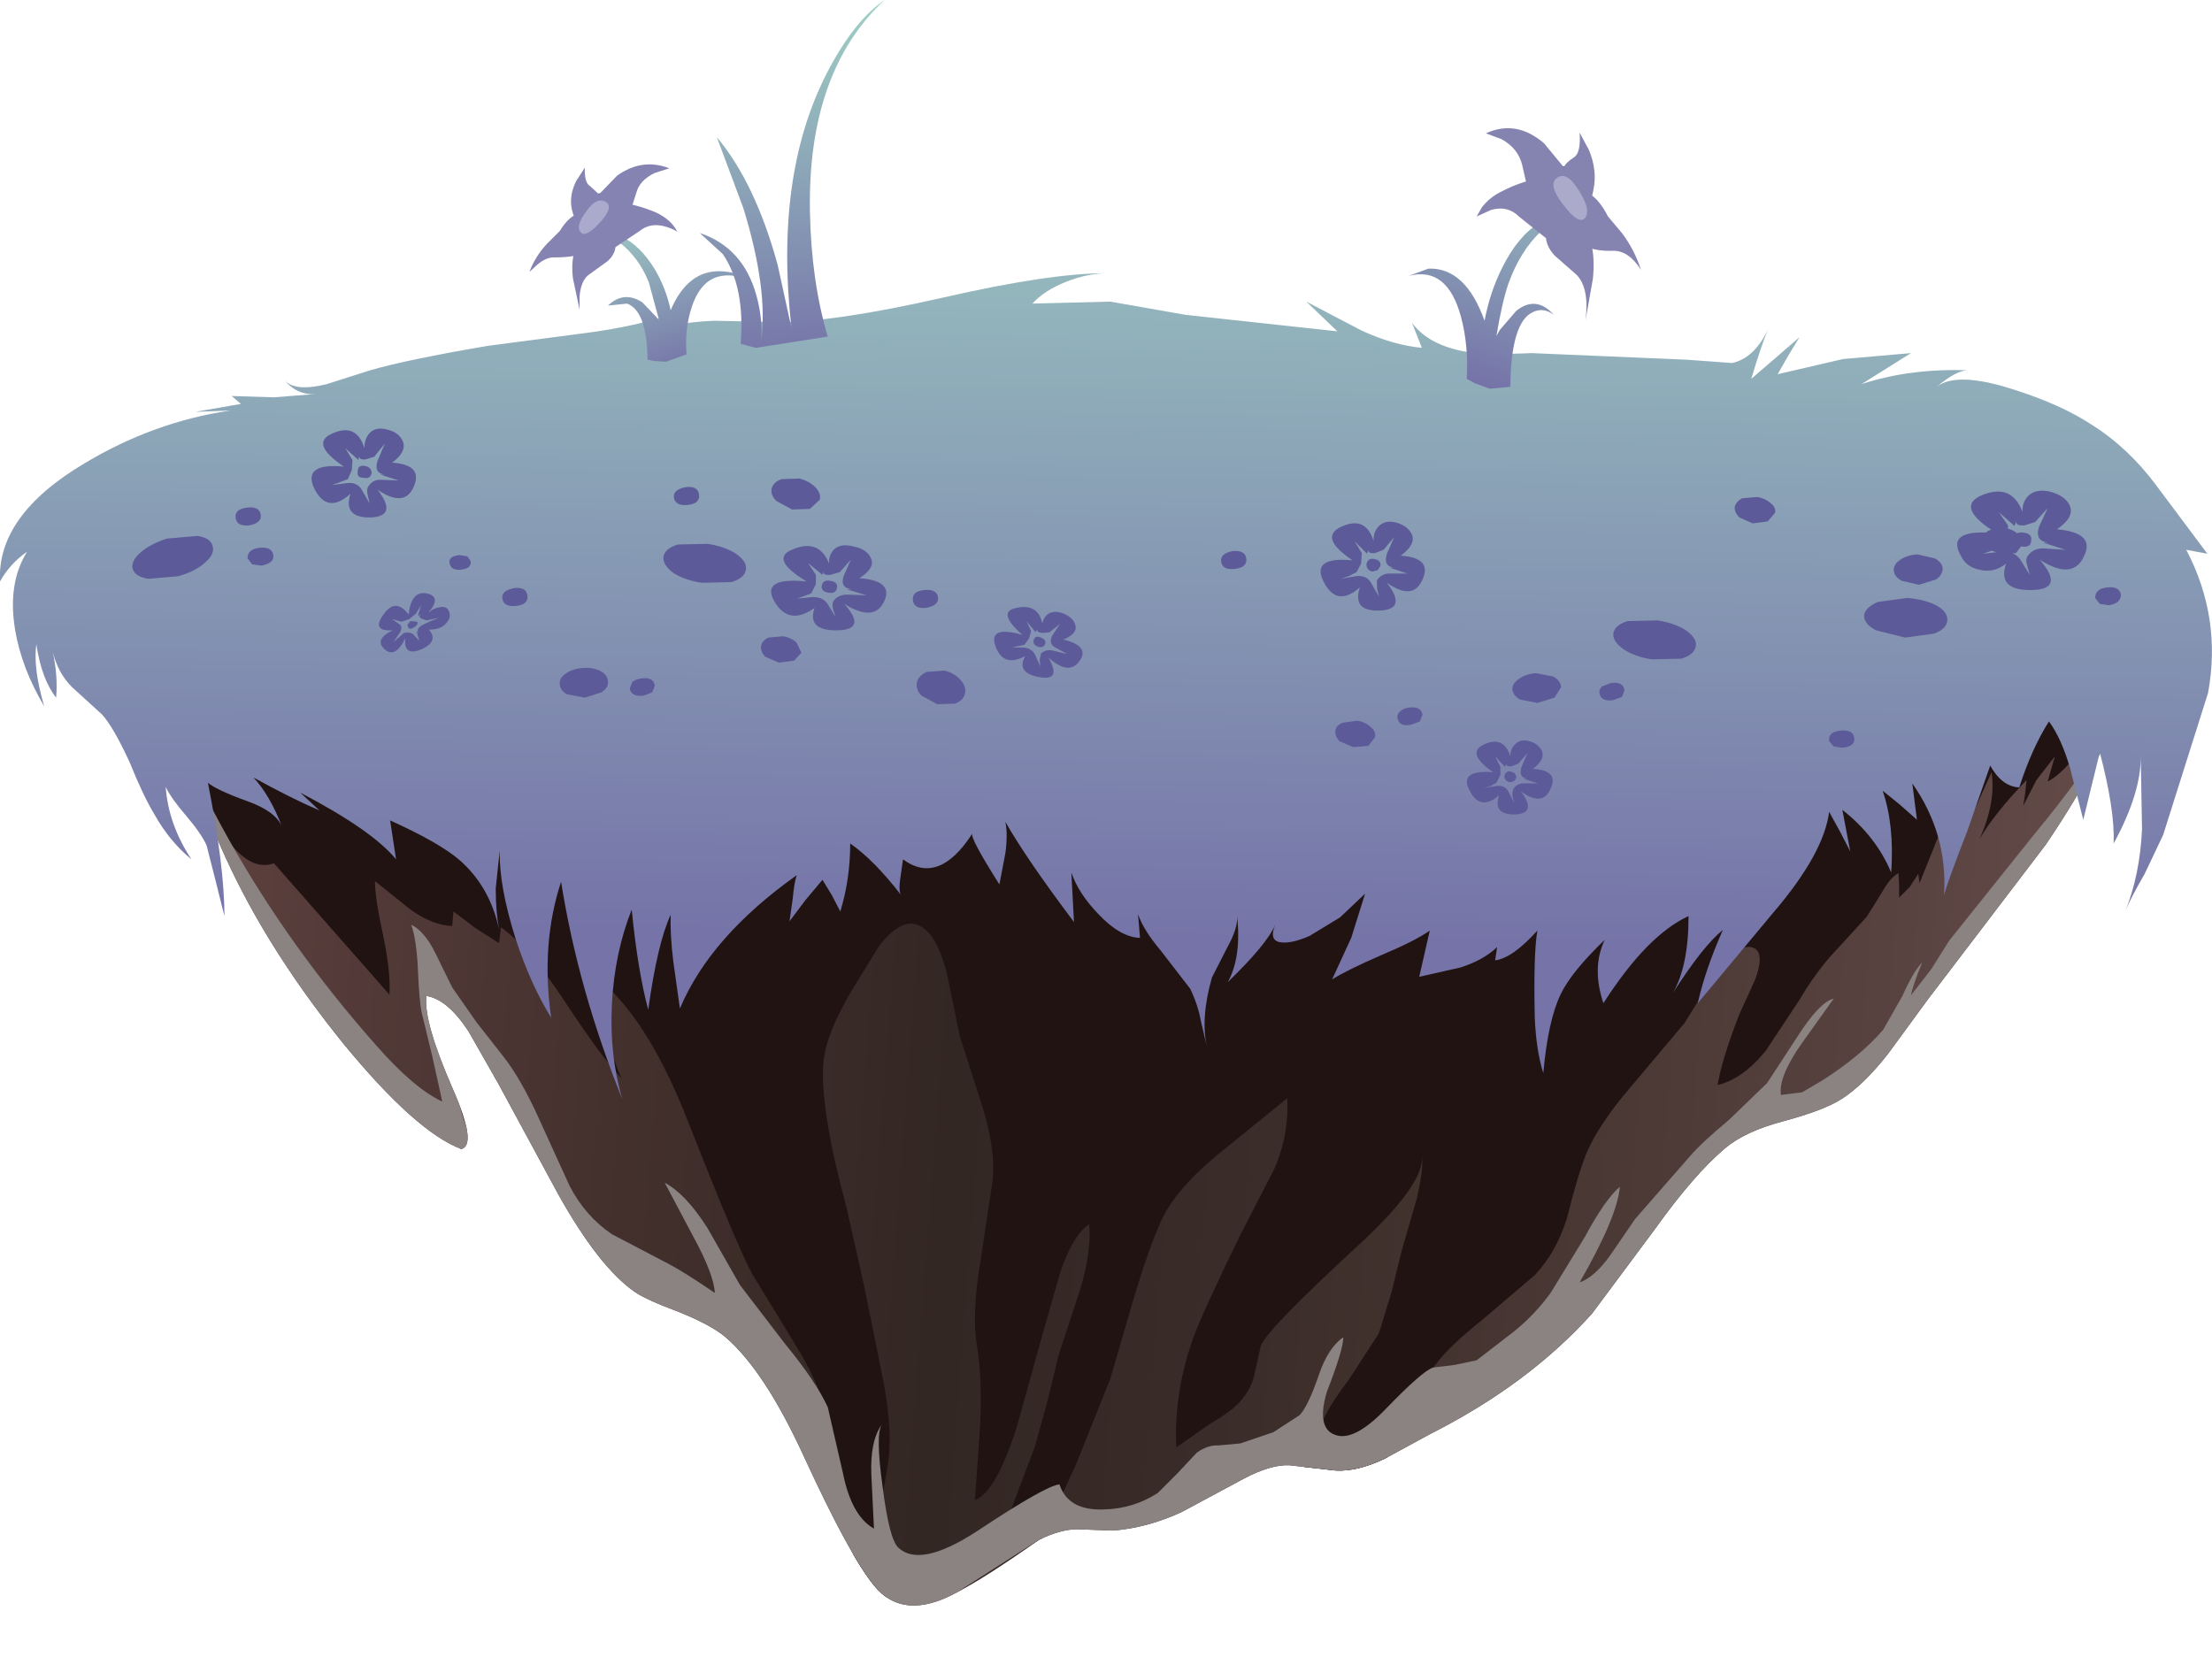 <?xml version="1.0" encoding="UTF-8" standalone="no"?>
<svg xmlns:xlink="http://www.w3.org/1999/xlink" height="125.55px" width="167.55px" xmlns="http://www.w3.org/2000/svg">
  <g transform="matrix(1.0, 0.0, 0.0, 1.0, 0.0, 0.0)">
    <use height="88.2" transform="matrix(1.0, 0.0, 0.0, 1.0, 10.55, 33.45)" width="152.3" xlink:href="#shape0"/>
    <use height="92.1" transform="matrix(1.0, 0.0, 0.0, 1.0, 9.15, 33.45)" width="153.95" xlink:href="#sprite0"/>
    <use height="73.6" transform="matrix(1.0, 0.0, 0.0, 1.0, 0.0, 9.7)" width="167.55" xlink:href="#shape4"/>
    <use height="29.25" transform="matrix(1.0, 0.0, 0.0, 1.0, 10.0, 32.45)" width="150.65" xlink:href="#sprite3"/>
    <use height="26.35" transform="matrix(1.0, 0.0, 0.0, 1.0, 53.0, 0.0)" width="14.0" xlink:href="#shape6"/>
  </g>
  <defs>
    <g id="shape0" transform="matrix(1.0, 0.0, 0.0, 1.0, -10.55, -33.45)">
      <path d="M161.3 38.6 Q164.2 42.25 161.6 50.9 159.75 56.95 154.95 64.0 L146.0 75.75 143.0 79.85 Q141.15 82.2 139.5 83.25 138.2 84.1 135.05 84.95 132.2 85.7 130.65 87.0 128.3 89.0 125.4 93.05 L120.6 99.5 Q115.8 104.85 108.4 108.6 L104.9 110.5 Q102.8 111.5 101.15 111.4 L97.65 111.0 Q96.25 110.95 94.25 112.0 L89.5 114.55 Q86.9 115.75 84.3 115.95 L81.6 115.85 Q80.35 115.85 78.7 116.65 74.75 119.45 72.45 120.65 68.4 122.85 66.2 120.1 64.35 117.85 60.9 110.35 57.9 103.8 54.9 101.25 53.8 100.35 51.45 99.4 48.9 98.45 48.05 97.85 45.35 95.95 42.3 90.5 L37.75 82.1 35.5 78.15 Q33.9 75.7 32.3 75.45 32.05 77.35 34.3 82.5 36.15 86.7 34.95 87.05 31.5 85.75 26.0 79.05 20.75 72.55 17.6 66.05 15.45 61.6 14.05 56.9 L11.85 49.8 Q10.9 47.1 10.65 45.45 10.25 42.8 11.2 40.9 13.9 35.5 26.95 34.55 33.95 34.05 45.25 34.5 L49.9 34.8 Q51.65 35.15 54.2 36.3 L57.75 37.35 62.45 37.6 67.3 37.35 73.9 37.4 80.55 37.45 101.35 36.0 122.1 34.4 136.0 33.55 149.9 34.05 Q158.75 35.4 161.3 38.6" fill="url(#gradient0)" fill-rule="evenodd" stroke="none"/>
    </g>
    <linearGradient gradientTransform="matrix(-0.091, -0.007, -0.007, 0.091, 87.85, 76.1)" gradientUnits="userSpaceOnUse" id="gradient0" spreadMethod="pad" x1="-819.2" x2="819.2">
      <stop offset="0.0" stop-color="#674d4b"/>
      <stop offset="0.188" stop-color="#523e3b"/>
      <stop offset="0.439" stop-color="#3b2d29"/>
      <stop offset="0.6" stop-color="#332723"/>
      <stop offset="0.796" stop-color="#46322f"/>
      <stop offset="1.0" stop-color="#5e413f"/>
    </linearGradient>
    <g id="sprite0" transform="matrix(1.0, 0.0, 0.0, 1.0, 0.0, 0.0)">
      <clipPath id="clipPath0" transform="matrix(1.0, 0.0, 0.0, 1.0, 0.0, 0.0)">
        <use height="88.2" transform="matrix(1.0, 0.0, 0.0, 1.0, 1.4, 0.0)" width="152.3" xlink:href="#shape1"/>
      </clipPath>
      <g clip-path="url(#clipPath0)">
        <use height="82.4" transform="matrix(1.0, 0.0, 0.0, 1.0, 0.0, 9.7)" width="153.95" xlink:href="#sprite1"/>
        <use height="76.5" transform="matrix(1.0, 0.0, 0.0, 1.0, 0.9, 12.95)" width="149.5" xlink:href="#sprite2"/>
      </g>
    </g>
    <g id="shape1" transform="matrix(1.0, 0.0, 0.0, 1.0, -1.4, 0.0)">
      <path d="M133.85 46.4 Q132.0 48.75 130.35 49.8 129.05 50.65 125.9 51.5 123.05 52.25 121.5 53.55 119.15 55.55 116.25 59.6 L111.45 66.05 Q106.65 71.4 99.25 75.15 L95.75 77.05 Q93.65 78.05 92.0 77.95 L88.5 77.55 Q87.1 77.5 85.1 78.55 80.45 81.05 80.35 81.1 77.75 82.3 75.15 82.5 L72.45 82.4 Q71.2 82.4 69.55 83.2 L63.3 87.2 Q59.25 89.4 57.05 86.65 55.2 84.4 51.75 76.9 48.75 70.35 45.75 67.8 44.65 66.9 42.3 65.95 39.75 65.0 38.9 64.4 36.2 62.5 33.15 57.05 L28.6 48.65 26.35 44.7 Q24.75 42.25 23.15 42.0 22.9 43.9 25.15 49.05 27.0 53.25 25.8 53.6 22.35 52.3 16.85 45.6 11.6 39.1 8.45 32.6 6.3 28.15 4.9 23.45 L2.7 16.35 Q1.75 13.65 1.5 12.0 1.1 9.35 2.05 7.45 4.75 2.05 17.8 1.1 24.8 0.6 36.1 1.05 L40.75 1.35 Q42.5 1.7 45.05 2.85 L48.6 3.9 53.3 4.15 58.15 3.9 64.75 3.95 71.4 4.0 92.2 2.55 112.95 0.95 126.85 0.1 140.75 0.6 Q149.6 1.95 152.15 5.15 155.05 8.8 152.45 17.45 150.6 23.5 145.8 30.55 L136.85 42.3 133.85 46.4" fill="#ff0000" fill-rule="evenodd" stroke="none"/>
    </g>
    <g id="sprite1" transform="matrix(1.0, 0.0, 0.0, 1.0, 0.0, 0.0)">
      <use height="82.4" transform="matrix(1.0, 0.0, 0.0, 1.0, 0.0, 0.0)" width="153.95" xlink:href="#shape2"/>
    </g>
    <g id="shape2" transform="matrix(1.0, 0.0, 0.0, 1.0, 0.0, 0.0)">
      <path d="M153.05 6.8 L150.4 11.6 Q149.55 12.15 148.2 13.95 146.9 15.6 145.95 16.05 L146.5 14.15 145.1 15.95 144.1 17.9 144.25 16.95 144.35 15.95 Q141.9 18.5 140.8 20.4 142.05 17.6 141.7 15.35 L139.45 20.35 Q139.65 19.65 139.35 18.0 L138.85 19.0 138.5 19.95 138.3 18.65 136.25 23.75 136.15 23.05 135.5 24.05 134.7 24.85 134.7 23.9 134.65 23.0 Q134.05 23.3 133.4 24.45 L132.25 26.3 129.5 29.3 Q128.2 30.8 127.15 32.6 L124.6 36.45 Q122.85 38.6 120.95 39.05 121.25 37.2 122.55 33.8 L123.8 31.05 Q124.55 29.0 123.65 28.65 122.45 28.2 120.65 30.8 L118.45 34.35 114.45 39.1 Q111.95 42.0 111.0 44.25 110.3 46.05 109.55 49.1 108.75 51.7 107.1 53.45 L103.05 56.9 Q100.4 59.0 99.35 60.55 96.55 65.05 95.5 68.6 L93.75 74.5 Q92.65 77.75 91.3 80.1 90.4 79.25 89.15 76.9 87.95 74.55 87.85 73.4 87.75 72.05 88.95 69.3 L90.75 65.2 Q91.3 63.6 93.0 61.4 L95.3 57.85 96.25 54.75 97.05 51.5 98.15 47.7 Q98.7 45.4 98.55 44.35 98.85 46.55 93.4 51.5 86.8 57.6 86.35 58.8 L85.85 61.05 Q85.65 62.0 84.85 62.95 84.25 63.7 82.45 64.75 L79.95 66.5 Q79.75 62.35 81.25 58.15 82.0 56.15 84.8 50.4 L87.35 45.45 Q88.5 42.85 88.35 40.05 L83.05 44.35 Q79.8 47.05 78.75 49.45 77.8 51.6 76.7 55.3 L74.95 61.3 72.35 67.8 69.45 74.1 67.35 79.2 Q65.9 81.8 63.25 82.4 63.55 80.85 64.35 79.0 L65.75 75.7 69.25 66.4 70.2 62.95 71.05 59.45 72.65 54.6 Q73.55 51.6 73.35 49.6 72.05 50.45 71.1 53.45 L69.8 58.0 67.9 64.85 Q66.3 69.9 64.7 70.5 L65.1 64.65 Q65.25 61.25 64.85 58.8 64.45 56.4 65.1 52.5 L66.05 46.2 Q66.25 43.8 65.25 40.65 L63.55 35.35 62.6 30.7 Q61.75 27.35 60.3 26.9 59.05 26.45 57.45 28.5 L55.6 31.5 Q53.65 34.7 53.3 36.75 52.95 38.7 53.65 42.6 53.95 44.5 55.0 48.45 L56.3 54.25 57.7 61.15 Q58.55 65.4 58.05 68.1 L57.55 70.95 Q57.35 72.45 57.5 73.85 L58.0 76.85 Q58.15 78.7 57.25 79.65 L56.55 77.55 55.75 75.5 54.45 71.05 Q54.05 69.95 54.05 68.7 L54.0 66.3 Q53.75 63.4 51.6 59.55 L47.85 53.4 Q46.8 51.55 43.0 41.9 40.2 34.65 36.65 31.4 36.55 33.0 36.95 35.15 37.3 37.3 37.95 38.55 36.55 37.15 33.55 32.6 31.0 28.7 28.8 27.1 L28.65 28.3 26.85 27.15 25.2 25.9 25.1 27.0 Q23.65 26.95 22.0 25.8 L19.25 23.6 Q19.25 24.9 19.9 27.85 20.45 30.55 20.35 32.2 L11.6 22.25 Q9.8 22.9 7.95 20.3 L5.35 16.15 2.5 13.05 Q0.75 11.2 0.0 9.65 L7.65 10.35 16.5 11.25 25.2 13.3 33.95 14.9 Q39.55 15.5 50.3 13.7 61.25 11.9 66.75 12.35 69.6 12.55 74.2 14.1 79.3 15.8 81.55 16.15 85.55 16.75 92.15 14.95 L102.7 12.15 114.25 10.1 125.75 7.65 127.15 7.25 132.6 5.05 138.05 2.85 145.85 0.35 Q151.3 -0.8 153.25 1.8 154.75 3.8 153.05 6.8" fill="#201312" fill-rule="evenodd" stroke="none"/>
    </g>
    <g id="sprite2" transform="matrix(1.0, 0.0, 0.0, 1.0, 0.0, 0.0)">
      <use height="76.5" transform="matrix(1.0, 0.0, 0.0, 1.0, 0.0, 0.0)" width="149.5" xlink:href="#shape3"/>
    </g>
    <g id="shape3" transform="matrix(1.0, 0.0, 0.0, 1.0, 0.0, 0.0)">
      <path d="M143.35 23.7 Q142.05 26.2 139.8 28.55 L135.5 32.75 131.3 37.05 Q128.85 39.5 126.55 40.6 123.55 42.05 122.0 45.35 120.55 49.4 119.35 51.5 117.85 54.15 113.25 56.85 L105.85 60.7 Q97.55 64.95 89.55 67.85 L81.75 69.95 73.75 71.55 Q72.75 71.75 65.6 74.85 60.35 77.1 57.25 76.3 52.35 75.05 50.6 68.95 L49.35 63.75 Q48.55 60.7 47.4 59.0 46.4 57.5 44.5 56.35 L40.95 54.7 37.95 53.8 Q35.95 53.2 35.2 52.5 33.0 50.55 30.2 43.95 27.6 37.8 24.6 35.85 24.55 37.05 25.3 39.05 L26.2 42.2 26.05 42.35 18.4 37.25 Q14.0 33.95 11.7 31.05 5.65 23.45 1.45 9.85 0.1 5.3 0.0 0.0 5.35 18.0 18.45 32.8 21.3 36.05 23.45 37.05 L22.7 33.65 21.9 30.35 Q21.7 29.45 21.6 26.95 21.5 24.8 21.1 23.65 22.1 24.15 22.9 25.75 L24.2 28.4 26.05 31.05 28.05 33.6 Q29.4 35.3 30.8 38.4 L33.1 43.45 Q34.3 45.75 36.3 47.1 L40.6 49.35 Q41.75 49.95 44.1 51.55 44.0 50.1 42.5 47.35 L40.3 43.2 Q41.9 44.05 43.55 46.65 L46.0 50.95 49.45 55.45 Q51.75 58.25 52.65 60.2 L53.8 65.2 Q54.45 68.45 56.15 69.4 L55.95 65.3 Q55.85 62.75 56.75 61.5 56.25 62.25 56.8 66.2 57.3 70.2 58.0 70.85 59.65 72.4 63.95 69.6 69.15 66.15 70.2 66.05 70.85 68.05 73.55 67.95 75.8 67.9 77.65 66.7 L79.15 65.2 80.6 63.65 Q81.45 63.05 82.25 63.1 L83.9 62.95 86.4 62.1 88.4 60.8 Q89.05 60.1 89.85 57.75 90.55 55.7 91.7 54.9 91.7 55.85 90.45 59.05 89.6 61.95 91.25 62.35 92.65 62.7 94.95 60.3 97.7 57.45 98.5 57.2 L100.15 57.0 101.8 56.65 104.65 54.45 Q106.2 53.2 107.4 51.55 L110.0 47.3 Q111.5 44.5 112.65 43.5 112.45 45.8 109.6 50.75 110.75 50.35 111.95 48.65 L113.8 45.95 117.95 41.2 Q118.85 40.15 120.9 38.45 L123.8 35.65 126.15 32.05 Q127.8 29.5 128.85 29.25 L126.35 32.75 Q124.65 35.2 124.85 36.55 L126.45 36.35 127.9 35.5 Q130.9 33.6 132.6 31.6 L134.05 29.05 Q134.85 27.25 135.55 26.5 134.85 28.2 134.7 29.0 L136.25 27.0 137.6 24.85 144.0 16.85 Q147.85 12.2 149.5 9.2 149.4 12.6 147.25 16.75 L143.35 23.7" fill="#8a8382" fill-rule="evenodd" stroke="none"/>
    </g>
    <g id="shape4" transform="matrix(1.0, 0.0, 0.0, 1.0, 0.0, -9.7)">
      <path d="M165.6 41.65 Q168.3 46.8 167.25 52.5 L163.85 63.25 162.45 66.2 Q161.35 68.1 161.0 69.0 162.1 66.2 162.25 62.8 L162.15 57.25 Q162.2 60.05 160.1 63.9 160.2 61.35 159.05 57.0 L157.8 62.1 156.8 58.2 Q156.15 55.95 155.2 54.65 153.9 56.7 152.95 59.65 151.65 59.6 150.75 58.0 L149.0 63.0 Q147.65 66.45 147.25 67.8 147.55 63.2 144.85 59.35 L145.2 62.1 143.9 60.95 142.6 59.9 Q143.5 62.5 143.25 66.1 142.1 63.35 139.55 61.35 L140.15 64.5 139.4 63.05 138.55 61.5 Q138.15 64.65 134.35 69.1 L128.6 76.0 Q129.15 73.5 130.5 70.45 129.0 71.65 126.7 75.25 127.9 73.2 127.9 69.4 124.75 70.85 121.45 76.0 120.55 73.3 121.55 71.2 119.0 73.65 118.2 75.35 117.25 77.35 116.9 81.3 116.35 79.55 116.25 77.05 116.15 72.2 116.45 70.5 114.55 72.6 113.25 72.75 L113.4 71.75 Q112.35 72.75 110.6 73.3 L107.5 74.0 108.3 70.5 Q107.15 71.3 104.65 72.35 102.0 73.5 100.9 74.2 L102.35 71.05 103.4 67.7 101.5 69.5 99.2 70.9 Q97.95 71.45 97.15 71.4 96.05 71.35 96.6 70.05 95.95 71.55 93.0 74.4 94.05 72.5 93.7 69.35 93.8 70.25 93.0 71.7 L91.8 74.05 Q90.9 77.2 91.45 79.45 L90.95 77.3 Q90.75 76.15 90.15 74.9 L87.95 72.05 Q86.6 70.45 86.2 69.25 L86.35 71.05 Q84.85 71.0 83.2 69.25 81.7 67.7 81.15 66.1 L81.35 69.85 Q77.7 65.0 76.15 62.25 76.35 63.2 76.15 64.65 L75.7 67.0 Q73.45 63.45 73.65 63.15 71.1 67.1 68.4 65.1 L68.2 66.5 Q68.05 67.5 68.25 67.8 66.2 65.15 64.4 63.9 64.4 66.6 63.65 69.05 L63.0 67.8 62.3 66.65 61.0 68.2 59.8 69.8 60.05 68.05 Q60.15 66.9 60.35 66.3 53.8 70.95 51.5 76.4 L51.0 72.85 Q50.75 70.8 50.8 69.3 49.8 71.45 49.1 76.5 48.3 73.5 47.85 68.9 46.55 72.2 46.35 76.05 46.15 79.95 47.15 83.3 43.8 75.0 42.5 66.8 40.95 71.5 41.75 77.1 40.2 74.6 39.05 71.1 37.8 67.15 37.85 64.45 L37.55 67.3 Q37.55 69.05 37.8 70.4 37.1 67.15 34.8 65.15 33.3 63.85 29.55 62.15 L30.0 65.1 Q28.2 62.9 22.75 60.05 L24.2 61.4 Q22.0 60.45 19.2 58.9 20.45 60.25 21.35 62.6 20.85 61.45 18.75 60.7 16.4 59.85 15.75 59.3 17.0 65.65 17.0 69.4 L16.35 66.8 15.65 64.05 Q15.25 63.15 14.1 61.8 12.9 60.4 12.55 59.6 12.75 62.45 14.5 65.1 12.85 63.75 11.7 61.7 10.85 60.3 9.8 57.7 8.55 55.0 7.7 54.1 L5.45 52.05 Q4.4 51.0 4.0 49.4 4.4 51.25 4.25 52.85 3.15 51.45 2.75 48.8 2.5 50.65 3.35 53.5 1.65 50.65 1.15 47.75 0.55 44.2 2.05 41.8 0.75 42.7 0.0 44.05 -0.25 39.05 6.4 35.1 11.65 31.95 17.45 31.1 L14.8 31.2 18.25 30.6 17.55 30.0 20.75 30.1 23.9 29.85 Q22.5 29.95 21.55 28.8 22.35 29.7 24.75 29.1 L28.05 28.05 Q30.8 27.25 36.95 26.2 L44.2 25.25 Q48.5 24.7 51.45 23.6 50.35 24.4 49.75 25.4 50.35 24.45 54.1 24.3 L59.0 24.4 Q63.25 24.4 71.4 22.55 79.5 20.7 83.7 20.7 82.25 20.75 80.75 21.35 79.1 22.0 78.2 23.0 L84.1 22.85 89.8 23.85 101.3 25.1 98.95 22.85 103.15 25.05 Q105.55 26.15 107.7 26.35 L106.95 24.45 Q108.2 26.15 111.05 26.65 112.8 26.9 116.0 26.75 L127.75 27.25 131.2 27.5 Q132.85 27.15 133.9 25.0 133.4 26.2 132.65 28.7 L134.45 27.15 136.3 25.55 135.45 26.95 134.65 28.35 139.6 27.2 144.75 26.75 141.0 29.1 Q144.65 27.9 149.05 28.05 148.2 28.05 146.7 29.3 148.25 28.1 152.65 29.55 156.1 30.65 158.4 32.15 161.2 33.9 163.35 36.8 L167.2 41.95 165.6 41.65" fill="url(#gradient1)" fill-rule="evenodd" stroke="none"/>
      <path d="M43.7 17.0 Q43.65 16.15 44.1 15.45 44.6 14.75 45.4 14.65 46.2 14.55 46.8 15.05 47.45 15.55 47.55 16.4 47.65 17.25 47.15 17.95 46.65 18.65 45.85 18.75 45.05 18.85 44.4 18.35 43.8 17.8 43.7 17.0" fill="#5c5a98" fill-rule="evenodd" stroke="none"/>
      <path d="M49.75 24.05 L49.95 24.35 49.15 21.4 Q48.4 19.5 46.9 18.35 L47.05 17.9 Q48.5 18.6 49.6 20.4 50.45 21.85 50.8 23.5 52.1 20.45 54.6 20.55 55.9 20.6 56.9 21.25 53.5 19.9 52.4 23.25 51.85 24.9 52.0 26.85 L50.45 27.4 49.55 27.35 49.05 27.25 Q49.0 23.55 47.5 23.0 L46.05 23.15 Q47.25 22.0 48.65 22.9 L49.75 24.05" fill="url(#gradient2)" fill-rule="evenodd" stroke="none"/>
      <path d="M45.25 14.85 L46.75 13.3 Q48.65 11.95 50.7 12.75 L49.6 13.1 Q48.45 13.65 48.2 14.6 L47.45 16.95 Q47.15 17.55 46.55 17.35 46.1 17.2 45.6 16.0 L45.25 14.85" fill="#8483b2" fill-rule="evenodd" stroke="none"/>
      <path d="M45.5 16.65 Q44.95 17.35 44.25 17.15 43.6 16.95 43.35 16.0 43.05 14.9 43.65 13.7 L44.3 12.7 Q44.25 13.85 44.7 14.1 L45.4 14.75 Q45.75 15.65 45.5 16.65" fill="#8483b2" fill-rule="evenodd" stroke="none"/>
      <path d="M45.35 16.15 L45.55 16.6 45.5 17.85 Q45.15 19.5 42.05 19.5 41.4 19.45 40.7 20.05 L40.1 20.6 Q40.55 19.4 41.45 18.45 L42.4 17.5 Q43.1 16.35 43.9 16.15 L45.35 16.15" fill="#8483b2" fill-rule="evenodd" stroke="none"/>
      <path d="M46.6 15.35 Q47.9 15.35 49.7 16.1 50.85 16.65 51.3 17.55 50.9 17.3 50.35 17.15 49.25 16.85 48.45 17.5 L46.65 18.7 Q45.75 19.1 45.15 18.5 44.5 17.9 45.15 16.6 45.8 15.3 46.6 15.35" fill="#8483b2" fill-rule="evenodd" stroke="none"/>
      <path d="M44.55 17.45 L45.5 17.35 Q46.45 17.45 46.6 18.3 46.75 19.15 46.0 19.8 L44.55 20.85 Q44.0 21.3 43.9 22.45 L43.9 23.45 43.4 21.1 Q43.1 18.65 44.55 17.45" fill="#8483b2" fill-rule="evenodd" stroke="none"/>
      <path d="M44.65 15.7 Q45.3 14.95 45.9 15.3 46.5 15.7 45.45 16.85 44.3 18.1 43.95 17.55 43.55 17.05 44.65 15.7" fill="#abaacc" fill-rule="evenodd" stroke="none"/>
      <path d="M120.35 15.7 Q120.25 16.85 119.55 17.5 118.85 18.2 117.95 18.05 117.05 17.9 116.5 17.0 116.0 16.1 116.05 14.95 116.15 13.8 116.85 13.15 117.55 12.45 118.45 12.6 119.3 12.75 119.85 13.65 120.45 14.55 120.35 15.7" fill="#5c5a98" fill-rule="evenodd" stroke="none"/>
      <path d="M110.65 23.95 Q109.6 20.15 106.7 20.9 L108.2 20.35 Q111.0 20.25 112.45 24.3 112.85 22.15 113.8 20.25 115.0 17.85 116.6 16.9 L116.75 17.5 Q115.15 19.0 114.25 21.5 113.75 23.0 113.35 25.45 L113.6 25.0 114.85 23.55 Q116.35 22.35 117.7 23.85 116.9 23.25 116.1 23.65 114.45 24.4 114.4 29.3 L112.85 29.45 111.75 29.05 111.1 28.7 Q111.25 26.15 110.65 23.95" fill="url(#gradient3)" fill-rule="evenodd" stroke="none"/>
      <path d="M118.6 12.85 Q117.95 15.85 117.15 16.15 116.55 16.4 116.15 15.7 115.85 15.0 115.3 12.5 115.0 11.25 113.75 10.55 L112.55 10.1 Q114.85 9.05 116.95 10.85 L118.6 12.85" fill="#8583b0" fill-rule="evenodd" stroke="none"/>
      <path d="M118.3 15.2 Q118.05 13.9 118.45 12.7 118.55 12.35 119.25 11.9 119.75 11.55 119.65 10.05 L120.35 11.35 Q121.0 12.9 120.7 14.35 120.5 15.65 119.7 15.9 118.95 16.2 118.3 15.2" fill="#8583b0" fill-rule="evenodd" stroke="none"/>
      <path d="M122.15 19.0 Q120.65 19.05 119.65 18.45 118.55 17.9 118.3 16.85 118.1 15.95 118.3 15.15 L118.5 14.55 120.1 14.55 Q121.0 14.85 121.8 16.4 L122.85 17.65 Q123.8 18.9 124.3 20.45 123.35 18.95 122.15 19.0" fill="#8583b0" fill-rule="evenodd" stroke="none"/>
      <path d="M118.75 15.2 Q119.45 16.9 118.7 17.7 118.0 18.45 117.05 18.0 L115.05 16.4 Q114.2 15.55 112.95 15.9 L111.85 16.4 112.25 15.7 Q112.85 14.95 113.65 14.55 115.55 13.55 117.1 13.5 118.05 13.5 118.75 15.2" fill="#8583b0" fill-rule="evenodd" stroke="none"/>
      <path d="M119.35 16.3 Q121.0 17.95 120.65 21.15 L120.1 24.25 Q120.4 21.8 119.4 20.8 L117.8 19.4 Q116.95 18.55 117.1 17.4 117.25 16.3 118.3 16.2 L119.35 16.3" fill="#8583b0" fill-rule="evenodd" stroke="none"/>
      <path d="M119.3 14.0 Q120.55 15.75 120.1 16.45 119.65 17.15 118.4 15.5 117.25 14.0 117.9 13.5 118.55 13.0 119.3 14.0" fill="#abaaca" fill-rule="evenodd" stroke="none"/>
    </g>
    <linearGradient gradientTransform="matrix(7.0E-4, -0.049, -0.049, -7.0E-4, 84.0, 31.25)" gradientUnits="userSpaceOnUse" id="gradient1" spreadMethod="pad" x1="-819.2" x2="819.2">
      <stop offset="0.0" stop-color="#7573a8"/>
      <stop offset="1.0" stop-color="#a6dfc9"/>
    </linearGradient>
    <linearGradient gradientTransform="matrix(-0.003, -0.009, -0.009, 0.003, 50.9, 20.3)" gradientUnits="userSpaceOnUse" id="gradient2" spreadMethod="pad" x1="-819.2" x2="819.2">
      <stop offset="0.0" stop-color="#7573a8"/>
      <stop offset="1.0" stop-color="#a6dfc9"/>
    </linearGradient>
    <linearGradient gradientTransform="matrix(0.005, -0.014, -0.014, -0.005, 113.9, 16.75)" gradientUnits="userSpaceOnUse" id="gradient3" spreadMethod="pad" x1="-819.2" x2="819.2">
      <stop offset="0.0" stop-color="#7573a8"/>
      <stop offset="1.0" stop-color="#a6dfc9"/>
    </linearGradient>
    <g id="sprite3" transform="matrix(1.0, 0.0, 0.0, 1.0, 0.05, 0.0)">
      <use height="29.25" transform="matrix(1.0, 0.0, 0.0, 1.0, -0.05, 0.0)" width="150.65" xlink:href="#shape5"/>
    </g>
    <g id="shape5" transform="matrix(1.0, 0.0, 0.0, 1.0, 0.05, 0.0)">
      <path d="M52.05 5.4 L51.3 6.1 49.95 6.15 48.75 5.5 Q48.3 5.05 48.4 4.55 48.55 4.05 49.15 3.85 L50.5 3.8 Q51.25 4.0 51.7 4.45 52.15 4.9 52.05 5.4" fill="#5c5a98" fill-rule="evenodd" stroke="none"/>
      <path d="M36.0 19.2 Q36.05 19.65 35.5 20.0 L34.25 20.4 32.9 20.15 Q32.35 19.85 32.35 19.35 32.3 18.9 32.85 18.55 33.35 18.2 34.15 18.15 34.9 18.1 35.45 18.4 36.0 18.7 36.0 19.2" fill="#5c5a98" fill-rule="evenodd" stroke="none"/>
      <path d="M108.2 19.6 L107.7 20.4 106.4 20.8 105.1 20.55 Q104.55 20.25 104.5 19.75 104.5 19.3 105.05 18.95 105.55 18.6 106.3 18.55 L107.6 18.8 Q108.15 19.1 108.2 19.6" fill="#5c5a98" fill-rule="evenodd" stroke="none"/>
      <path d="M137.1 10.6 Q137.1 11.1 136.6 11.45 L135.3 11.85 134.0 11.55 Q133.45 11.25 133.4 10.8 133.35 10.3 133.9 9.95 134.4 9.6 135.2 9.55 L136.5 9.85 Q137.05 10.15 137.1 10.6" fill="#5c5a98" fill-rule="evenodd" stroke="none"/>
      <path d="M61.0 12.8 Q61.1 13.4 60.1 13.6 59.2 13.7 59.1 13.05 59.0 12.35 59.95 12.25 60.9 12.15 61.0 12.8" fill="#5c5a98" fill-rule="evenodd" stroke="none"/>
      <path d="M10.65 9.6 Q10.75 10.2 9.75 10.4 L9.05 10.3 8.7 9.85 Q8.7 9.15 9.6 9.05 10.55 8.95 10.65 9.6" fill="#5c5a98" fill-rule="evenodd" stroke="none"/>
      <path d="M29.9 12.65 Q30.0 13.35 29.05 13.45 28.1 13.55 28.0 12.9 27.9 12.3 28.9 12.1 29.8 12.0 29.9 12.65" fill="#5c5a98" fill-rule="evenodd" stroke="none"/>
      <path d="M9.7 6.55 Q9.8 7.15 8.85 7.35 7.9 7.45 7.8 6.8 7.7 6.1 8.7 6.0 9.6 5.9 9.7 6.55" fill="#5c5a98" fill-rule="evenodd" stroke="none"/>
      <path d="M97.7 21.7 L97.5 22.2 96.85 22.45 Q95.9 22.65 95.8 21.9 95.75 21.65 96.05 21.4 96.3 21.2 96.7 21.15 97.6 21.05 97.7 21.7" fill="#5c5a98" fill-rule="evenodd" stroke="none"/>
      <path d="M42.9 5.0 Q43.0 5.7 42.05 5.8 41.1 5.9 41.0 5.25 40.9 4.65 41.9 4.45 42.8 4.35 42.9 5.0" fill="#5c5a98" fill-rule="evenodd" stroke="none"/>
      <path d="M25.6 10.05 Q25.7 10.6 24.9 10.7 24.1 10.8 24.0 10.2 23.9 9.7 24.75 9.6 L25.35 9.7 25.6 10.05" fill="#5c5a98" fill-rule="evenodd" stroke="none"/>
      <path d="M84.35 9.85 Q84.45 10.55 83.45 10.65 82.55 10.75 82.45 10.1 82.35 9.5 83.3 9.3 84.25 9.2 84.35 9.85" fill="#5c5a98" fill-rule="evenodd" stroke="none"/>
      <path d="M39.55 19.5 L39.35 20.0 38.7 20.25 Q37.75 20.35 37.65 19.7 L37.85 19.2 Q38.15 19.0 38.5 18.95 39.45 18.8 39.55 19.5" fill="#5c5a98" fill-rule="evenodd" stroke="none"/>
      <path d="M130.4 23.45 Q130.5 24.1 129.5 24.2 L128.85 24.1 128.5 23.7 Q128.4 23.0 129.35 22.9 130.3 22.8 130.4 23.45" fill="#5c5a98" fill-rule="evenodd" stroke="none"/>
      <path d="M113.0 19.85 L112.8 20.35 112.1 20.6 Q111.2 20.7 111.1 20.05 111.05 19.8 111.3 19.55 L111.95 19.3 Q112.9 19.15 113.0 19.85" fill="#5c5a98" fill-rule="evenodd" stroke="none"/>
      <path d="M150.6 12.6 Q150.6 13.25 149.7 13.4 L149.0 13.3 148.65 12.85 Q148.65 12.15 149.55 12.05 150.5 11.95 150.6 12.6" fill="#5c5a98" fill-rule="evenodd" stroke="none"/>
      <path d="M46.45 10.7 Q46.35 11.35 45.35 11.65 L43.1 11.7 Q41.8 11.5 40.95 10.95 40.15 10.35 40.2 9.75 40.3 9.1 41.3 8.8 L43.55 8.75 Q44.85 8.95 45.7 9.5 46.55 10.1 46.45 10.7" fill="#5c5a98" fill-rule="evenodd" stroke="none"/>
      <path d="M137.45 14.55 Q137.4 15.2 136.45 15.55 L134.25 15.85 132.05 15.3 Q131.1 14.8 131.15 14.15 131.25 13.55 132.2 13.15 L134.4 12.85 Q135.7 12.95 136.6 13.4 137.5 13.9 137.45 14.55" fill="#5c5a98" fill-rule="evenodd" stroke="none"/>
      <path d="M6.05 8.9 Q6.25 9.5 5.5 10.15 4.75 10.85 3.45 11.2 L1.2 11.4 Q0.2 11.25 0.0 10.65 -0.15 10.05 0.6 9.4 1.35 8.75 2.6 8.35 L4.9 8.15 Q5.9 8.3 6.05 8.9" fill="#5c5a98" fill-rule="evenodd" stroke="none"/>
      <path d="M118.4 16.5 Q118.3 17.15 117.3 17.45 L115.05 17.5 Q113.8 17.3 112.95 16.75 112.1 16.15 112.15 15.55 112.25 14.9 113.25 14.6 L115.5 14.55 Q116.8 14.75 117.65 15.3 118.5 15.9 118.4 16.5" fill="#5c5a98" fill-rule="evenodd" stroke="none"/>
      <path d="M50.65 17.0 L50.1 17.6 48.95 17.75 47.9 17.3 Q47.55 16.9 47.6 16.5 47.65 16.1 48.15 15.85 L49.25 15.75 Q49.9 15.85 50.3 16.25 L50.65 17.0" fill="#5c5a98" fill-rule="evenodd" stroke="none"/>
      <path d="M94.1 23.4 L93.6 24.05 92.45 24.15 91.4 23.7 Q91.05 23.3 91.1 22.9 91.15 22.5 91.65 22.3 L92.75 22.15 Q93.4 22.25 93.8 22.65 94.2 23.0 94.1 23.4" fill="#5c5a98" fill-rule="evenodd" stroke="none"/>
      <path d="M124.4 6.4 L123.85 7.05 122.7 7.2 121.7 6.75 Q121.3 6.35 121.35 5.95 121.45 5.55 121.9 5.3 L123.05 5.2 Q123.65 5.3 124.05 5.65 124.5 6.0 124.4 6.4" fill="#5c5a98" fill-rule="evenodd" stroke="none"/>
      <path d="M143.15 8.8 L142.65 9.45 141.5 9.55 140.45 9.1 Q140.1 8.7 140.15 8.3 140.2 7.9 140.7 7.7 L141.8 7.55 Q142.45 7.65 142.85 8.05 143.25 8.4 143.15 8.8" fill="#5c5a98" fill-rule="evenodd" stroke="none"/>
      <path d="M63.05 20.05 Q62.95 20.6 62.3 20.85 L60.95 20.9 59.75 20.25 Q59.3 19.8 59.4 19.25 59.5 18.75 60.15 18.45 L61.5 18.35 Q62.25 18.55 62.7 19.05 63.15 19.55 63.05 20.05" fill="#5c5a98" fill-rule="evenodd" stroke="none"/>
      <path d="M52.75 10.25 Q52.7 9.6 53.15 9.15 53.65 8.7 54.6 8.95 55.6 9.15 55.9 9.8 56.3 10.55 55.05 11.35 57.7 11.55 56.9 13.15 56.15 14.7 53.9 13.3 55.65 15.25 53.4 15.3 51.05 15.35 51.65 13.6 49.7 15.0 48.6 13.1 47.55 11.25 51.05 11.6 48.15 9.85 50.05 9.15 52.0 8.35 52.75 10.25 M52.85 11.1 Q52.3 11.15 52.3 10.85 L52.25 11.1 51.15 10.2 51.75 11.1 51.75 11.8 51.4 12.5 50.75 12.75 50.3 12.9 51.3 12.8 Q52.2 12.7 52.6 13.25 L53.25 14.3 53.05 13.7 Q52.95 13.25 53.1 13.05 53.5 12.55 54.25 12.6 L55.6 12.65 54.1 12.2 54.5 12.2 Q53.55 12.1 53.85 11.2 L54.4 9.95 53.55 10.9 52.85 11.1" fill="#5c5a98" fill-rule="evenodd" stroke="none"/>
      <path d="M52.85 11.55 Q53.45 11.65 53.35 12.1 53.25 12.55 52.7 12.45 52.1 12.35 52.2 11.9 52.3 11.45 52.85 11.55" fill="#5c5a98" fill-rule="evenodd" stroke="none"/>
      <path d="M144.7 8.65 L145.1 8.65 Q144.05 8.55 144.4 7.45 L145.05 6.05 144.1 7.1 143.3 7.35 Q142.65 7.4 142.65 7.05 L142.55 7.4 141.35 6.35 142.05 7.35 142.0 8.25 141.6 9.0 140.15 9.5 141.5 9.35 Q142.45 9.25 142.95 9.9 L143.7 11.1 143.5 10.4 Q143.35 9.9 143.55 9.65 144.0 9.05 144.8 9.1 L146.4 9.2 144.7 8.65 M143.6 5.1 Q144.2 4.55 145.25 4.8 146.35 5.1 146.7 5.8 147.15 6.7 145.75 7.65 148.7 7.9 147.8 9.7 146.95 11.55 144.45 9.95 146.4 12.2 143.85 12.25 141.2 12.3 141.9 10.25 140.95 11.0 139.85 10.7 138.9 10.5 138.5 9.7 137.25 7.55 141.2 7.95 137.95 5.95 140.1 5.05 142.35 4.15 143.15 6.35 143.1 5.6 143.6 5.1" fill="#5c5a98" fill-rule="evenodd" stroke="none"/>
      <path d="M143.25 7.9 Q143.9 8.0 143.8 8.5 143.8 9.05 143.1 8.95 142.5 8.85 142.5 8.3 142.6 7.8 143.25 7.9" fill="#5c5a98" fill-rule="evenodd" stroke="none"/>
      <path d="M105.35 26.55 L105.65 26.55 Q104.95 26.45 105.2 25.65 L105.65 24.6 104.95 25.4 104.45 25.6 Q104.0 25.65 104.05 25.4 L103.95 25.65 103.2 24.85 103.6 25.65 103.6 26.25 103.3 26.85 102.85 27.1 102.35 27.25 103.25 27.1 Q103.9 27.0 104.2 27.5 L104.65 28.4 Q104.4 27.6 104.6 27.3 104.9 26.85 105.45 26.9 L106.45 26.9 105.35 26.55 M104.7 23.95 Q105.1 23.5 105.8 23.7 106.5 23.9 106.75 24.45 107.0 25.1 106.05 25.8 108.05 25.9 107.4 27.3 106.8 28.7 105.15 27.5 106.4 29.15 104.75 29.25 103.0 29.3 103.5 27.8 102.05 29.05 101.25 27.4 100.45 25.85 103.05 26.05 100.95 24.6 102.35 23.95 103.85 23.25 104.35 24.85 104.35 24.3 104.7 23.95" fill="#5c5a98" fill-rule="evenodd" stroke="none"/>
      <path d="M104.4 26.0 Q104.8 26.1 104.8 26.45 104.7 26.8 104.3 26.8 103.9 26.7 103.9 26.35 104.0 25.9 104.4 26.0" fill="#5c5a98" fill-rule="evenodd" stroke="none"/>
      <path d="M94.0 8.55 Q93.95 7.9 94.35 7.45 94.85 6.9 95.75 7.15 96.6 7.4 96.9 8.05 97.2 8.8 96.05 9.65 98.45 9.8 97.7 11.45 97.0 13.1 95.0 11.7 96.55 13.7 94.5 13.8 92.35 13.9 92.95 12.05 91.2 13.6 90.2 11.6 89.25 9.7 92.4 10.0 89.8 8.25 91.55 7.45 93.4 6.6 94.0 8.55 M95.55 8.25 L94.75 9.2 94.1 9.45 Q93.55 9.5 93.6 9.2 L93.5 9.5 92.55 8.55 93.1 9.45 93.05 10.25 92.7 10.9 92.1 11.2 91.5 11.4 92.65 11.2 Q93.45 11.1 93.8 11.7 L94.4 12.75 94.25 12.1 94.25 11.5 Q94.65 10.95 95.3 11.0 L96.55 11.0 95.2 10.55 95.55 10.55 Q94.7 10.45 95.0 9.5 L95.55 8.25" fill="#5c5a98" fill-rule="evenodd" stroke="none"/>
      <path d="M94.05 9.9 Q94.6 10.0 94.5 10.45 L94.3 10.75 93.9 10.85 Q93.45 10.75 93.45 10.3 93.55 9.8 94.05 9.9" fill="#5c5a98" fill-rule="evenodd" stroke="none"/>
      <path d="M17.95 0.35 Q18.45 -0.15 19.3 0.1 20.15 0.3 20.45 0.95 20.8 1.75 19.65 2.6 22.0 2.75 21.3 4.4 20.6 6.05 18.55 4.65 20.1 6.65 18.05 6.75 15.9 6.8 16.5 4.95 14.75 6.55 13.75 4.55 12.85 2.6 16.0 2.9 13.4 1.15 15.1 0.4 16.95 -0.45 17.55 1.5 17.55 0.8 17.95 0.35 M18.55 2.45 L19.1 1.15 18.3 2.15 17.65 2.35 Q17.15 2.4 17.15 2.1 L17.1 2.4 16.1 1.5 16.65 2.4 16.6 3.15 16.3 3.85 15.1 4.3 16.2 4.15 Q17.0 4.05 17.35 4.65 L17.95 5.7 17.8 5.05 Q17.7 4.6 17.85 4.4 18.2 3.85 18.85 3.9 L20.15 3.95 18.75 3.5 19.1 3.5 Q18.25 3.4 18.55 2.45" fill="#5c5a98" fill-rule="evenodd" stroke="none"/>
      <path d="M17.6 2.85 Q18.1 2.95 18.1 3.4 18.0 3.85 17.5 3.75 16.95 3.75 17.05 3.25 17.05 2.75 17.6 2.85" fill="#5c5a98" fill-rule="evenodd" stroke="none"/>
      <path d="M22.25 14.55 L21.85 14.4 Q21.6 14.25 21.85 14.1 L21.6 14.2 21.85 13.4 21.45 14.05 20.95 14.45 20.35 14.65 19.65 14.45 20.15 14.8 Q20.5 15.0 20.25 15.45 L19.75 16.2 20.55 15.5 Q21.05 15.4 21.3 15.65 L21.7 16.1 21.5 15.35 21.65 15.5 Q21.4 15.15 22.15 14.8 22.55 14.6 23.2 14.35 L22.25 14.55 M23.95 13.85 Q24.15 14.3 23.8 14.7 23.4 15.25 22.45 15.25 23.2 16.15 21.85 16.75 20.5 17.3 20.65 15.9 19.9 17.45 19.1 16.75 18.25 16.0 19.7 15.3 18.05 15.4 19.0 14.1 19.9 12.8 20.9 14.1 21.1 12.3 22.25 12.5 23.45 12.75 22.4 13.95 22.85 13.6 23.25 13.55 23.8 13.45 23.95 13.85" fill="#5c5a98" fill-rule="evenodd" stroke="none"/>
      <path d="M21.55 14.65 Q21.65 14.85 21.35 15.05 21.0 15.3 20.85 15.05 20.75 14.85 21.05 14.6 L21.55 14.65" fill="#5c5a98" fill-rule="evenodd" stroke="none"/>
      <path d="M68.9 14.8 Q69.0 14.3 69.35 14.05 69.85 13.75 70.55 14.05 71.25 14.35 71.4 14.9 71.6 15.55 70.5 16.0 72.55 16.5 71.7 17.65 70.9 18.75 69.35 17.35 70.4 19.15 68.7 18.85 66.9 18.55 67.6 17.25 65.95 18.15 65.35 16.5 64.8 14.9 67.4 15.65 65.4 13.9 66.95 13.6 68.6 13.25 68.9 14.8 M70.25 14.8 L69.45 15.45 68.9 15.5 Q68.45 15.45 68.5 15.2 L68.4 15.45 67.7 14.6 68.05 15.35 67.9 15.9 67.55 16.4 67.05 16.5 66.6 16.6 67.45 16.6 Q68.1 16.65 68.35 17.15 L68.75 18.05 68.7 17.55 68.8 17.05 Q69.2 16.7 69.75 16.85 L70.8 17.1 69.7 16.5 69.9 16.6 Q69.35 16.35 69.65 15.7 L70.25 14.8" fill="#5c5a98" fill-rule="evenodd" stroke="none"/>
      <path d="M68.8 15.85 Q69.25 16.05 69.1 16.35 69.0 16.65 68.6 16.55 68.15 16.4 68.25 16.05 68.35 15.65 68.8 15.85" fill="#5c5a98" fill-rule="evenodd" stroke="none"/>
    </g>
    <g id="shape6" transform="matrix(1.0, 0.0, 0.0, 1.0, -53.0, 0.0)">
      <path d="M67.0 0.0 Q61.15 5.45 61.35 16.05 61.45 21.3 62.7 25.5 L57.25 26.35 56.1 26.05 Q56.45 21.75 54.75 19.25 L53.0 17.65 Q56.3 18.75 57.3 22.4 57.8 24.25 57.65 25.85 58.2 21.9 56.3 15.75 L54.3 10.4 Q57.2 13.85 58.9 20.05 L59.95 24.85 Q58.65 13.35 62.6 5.6 64.65 1.6 67.0 0.0" fill="url(#gradient4)" fill-rule="evenodd" stroke="none"/>
    </g>
    <linearGradient gradientTransform="matrix(-0.002, -0.019, -0.019, 0.002, 60.4, 11.9)" gradientUnits="userSpaceOnUse" id="gradient4" spreadMethod="pad" x1="-819.2" x2="819.2">
      <stop offset="0.0" stop-color="#7573a8"/>
      <stop offset="1.0" stop-color="#a6dfc9"/>
    </linearGradient>
  </defs>
</svg>
